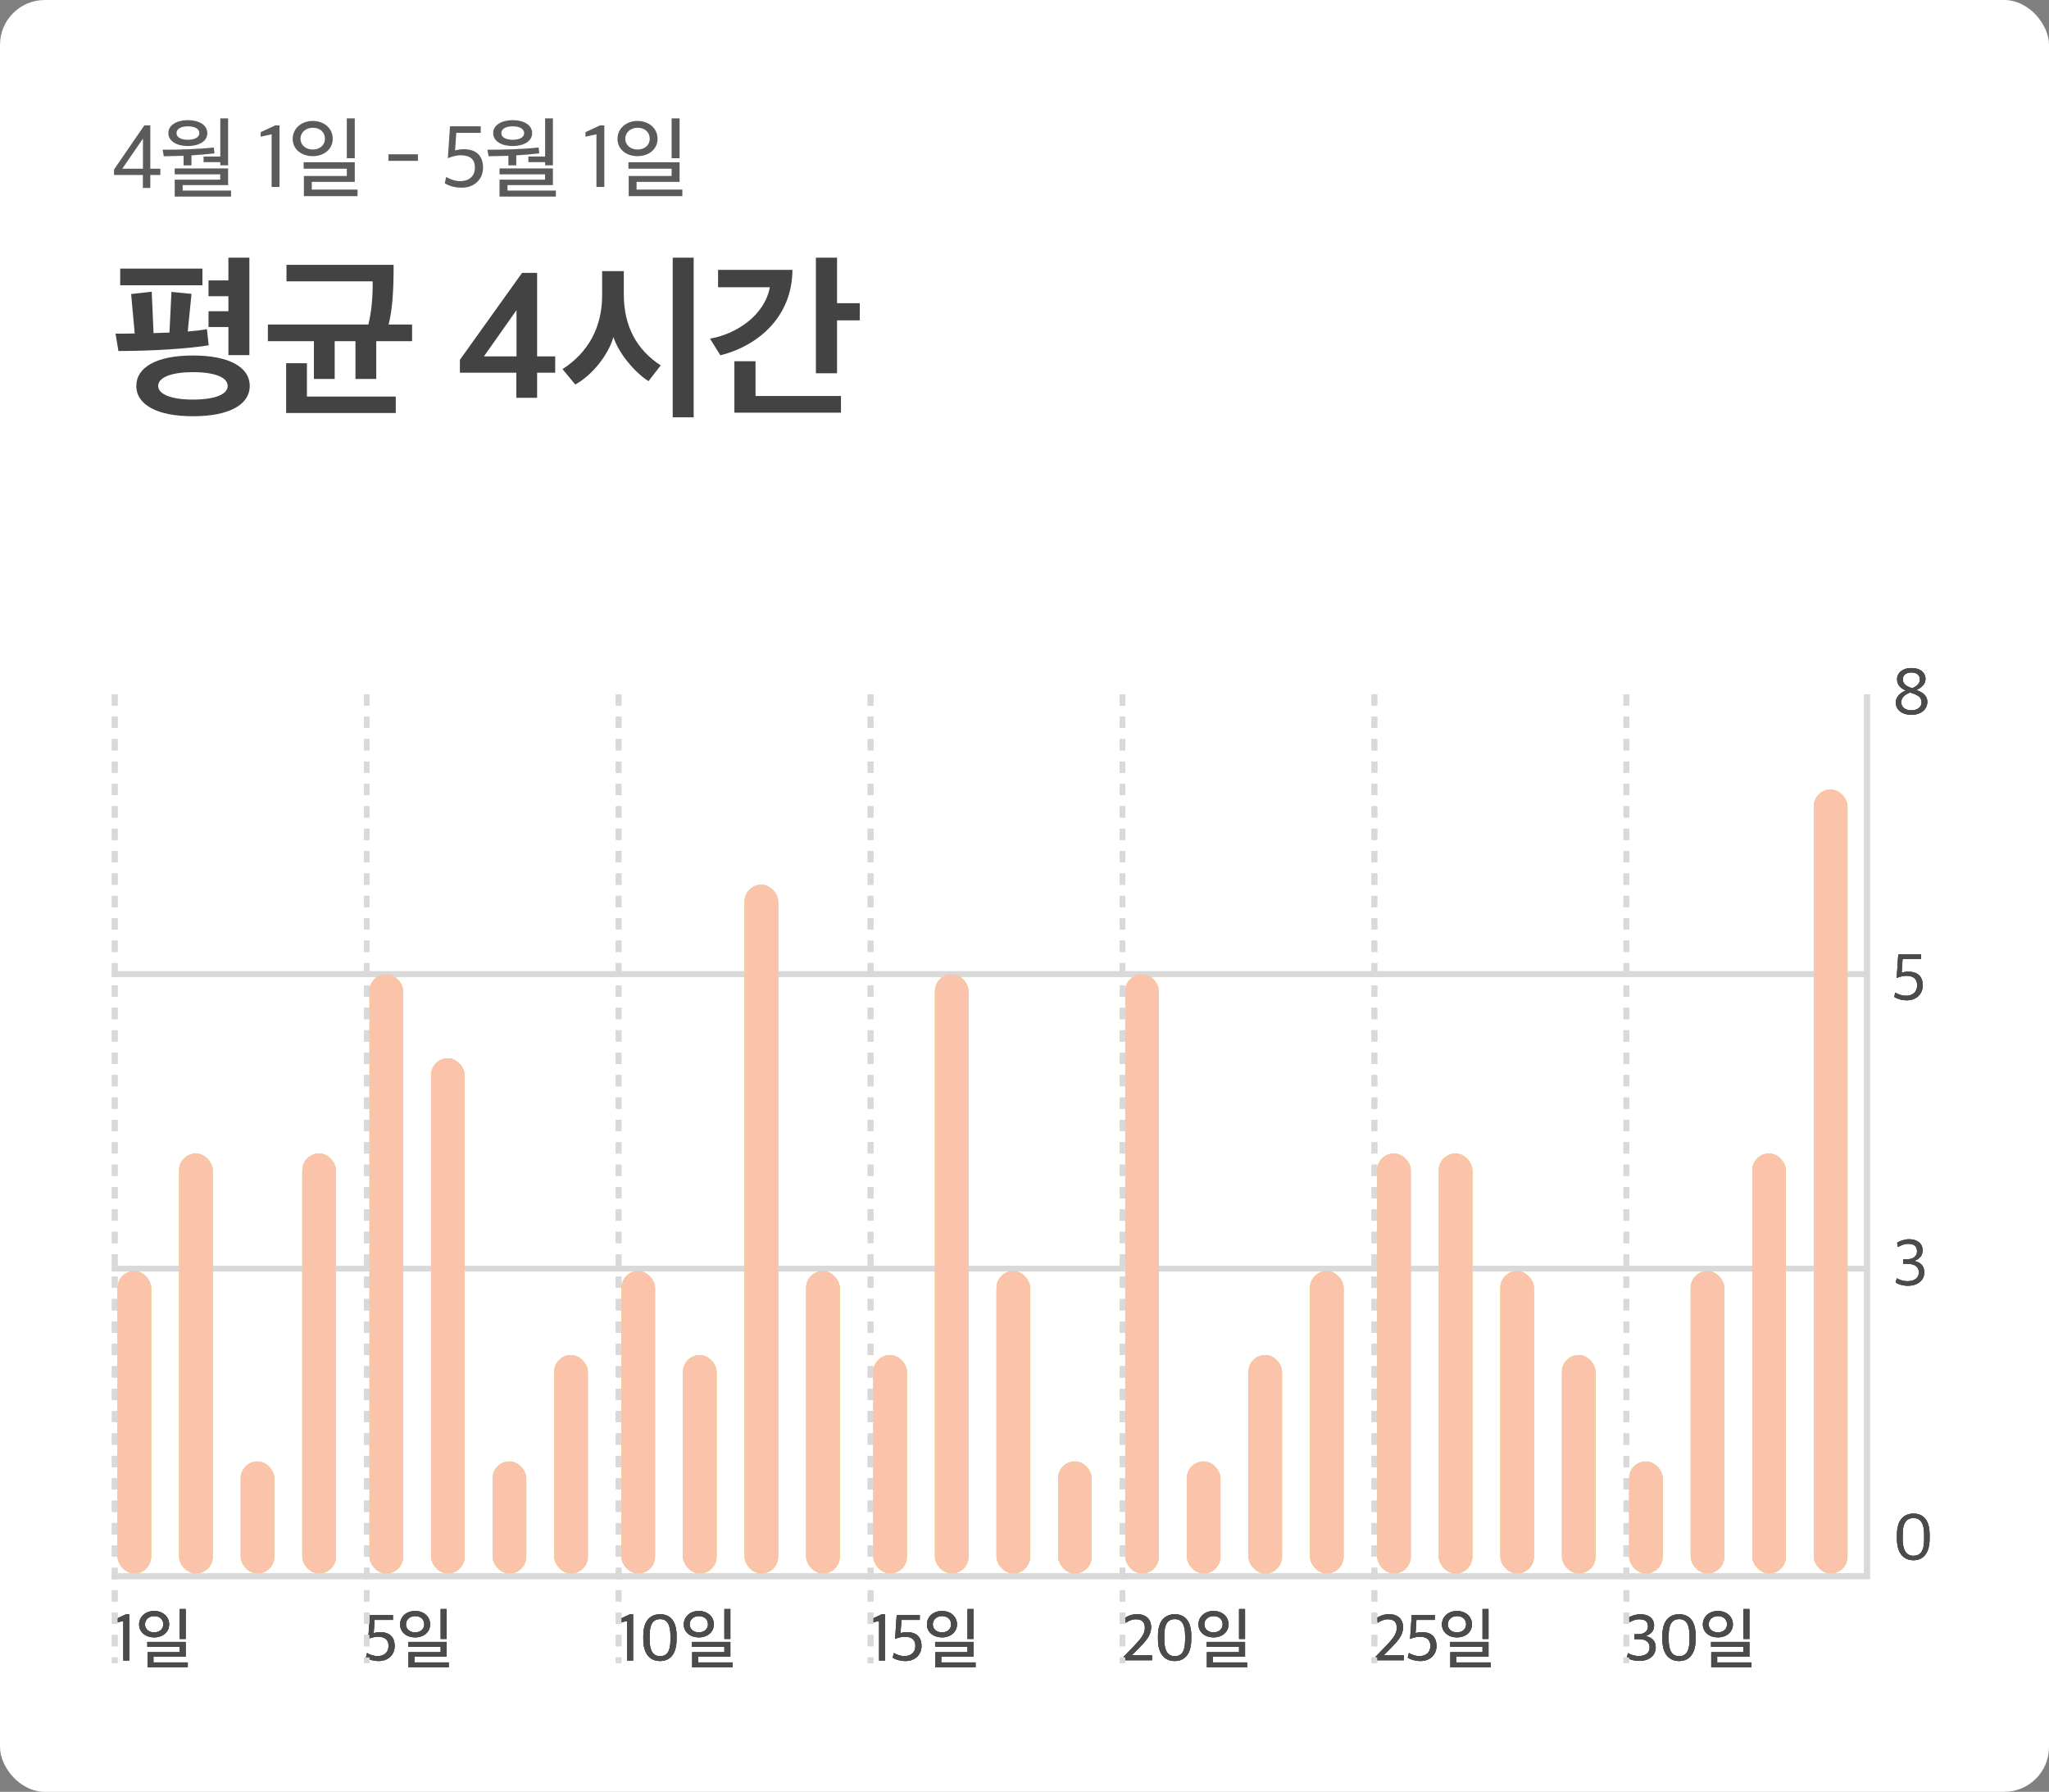 <svg width="366" height="320" viewBox="0 0 366 320" fill="none" xmlns="http://www.w3.org/2000/svg">
<rect x="0" y="0" width="366" height="320" fill="#808080" stroke="none"/>
<rect width="366" height="320" rx="8" fill="white"/>
<path d="M25.52 33.568V31.248H20.368V30.272L25.776 22.4H26.848V30.128H28.64V31.248H26.848V33.568H25.52ZM21.84 30.128H25.536V24.752L21.84 30.128ZM41.273 35.104H31.209V32.08H39.337V31.136H31.209V30.08H40.745V33.056H32.633V34.032H41.273V35.104ZM37.033 23.776C37.033 25.232 35.529 26.08 33.561 26.08C31.593 26.08 30.073 25.232 30.073 23.76C30.073 22.336 31.593 21.456 33.561 21.456C35.529 21.456 37.033 22.304 37.033 23.776ZM40.745 29.52H39.353V28.96H36.361V27.952H39.353V21.136H40.745V29.52ZM34.201 29.536H32.793V27.824C31.529 27.856 30.409 27.888 29.257 27.904L29.049 26.736C30.665 26.736 32.153 26.72 33.689 26.656C35.481 26.576 36.857 26.496 38.185 26.336L38.313 27.392C37.337 27.52 35.705 27.648 34.201 27.744V29.536ZM35.609 23.776C35.609 22.992 34.777 22.56 33.561 22.56C32.377 22.56 31.529 22.992 31.529 23.776C31.529 24.56 32.393 24.96 33.561 24.96C34.729 24.96 35.609 24.56 35.609 23.776ZM48.52 33.392V23.984L46.568 24.416V23.6L49.16 22.4H49.928V33.392H48.52ZM63.371 28.256H61.947V21.136H63.371V28.256ZM63.867 35.024H54.283V31.424H61.947V30.128H54.235V28.976H63.371V32.48H55.691V33.856H63.867V35.024ZM55.867 21.6C57.867 21.6 59.435 22.896 59.435 24.784C59.435 26.656 57.867 27.888 55.867 27.888C53.899 27.888 52.283 26.704 52.283 24.8C52.283 22.928 53.851 21.6 55.867 21.6ZM55.867 22.816C54.651 22.816 53.675 23.632 53.675 24.784C53.675 25.92 54.619 26.704 55.867 26.704C57.179 26.704 58.043 25.872 58.043 24.784C58.043 23.632 57.195 22.816 55.867 22.816ZM69.385 28.72V27.552H74.65V28.72H69.385ZM82.476 33.52C81.228 33.52 80.092 33.168 79.436 32.72L79.708 31.6C80.3 31.984 81.308 32.352 82.172 32.352C83.836 32.352 84.828 31.424 84.828 29.936C84.828 28.352 83.868 27.728 82.236 27.728C81.5 27.728 80.492 28.032 79.996 28.256L80.38 22.56H85.868V23.728H81.5L81.292 26.864C81.708 26.752 82.332 26.64 82.796 26.64C84.956 26.64 86.284 27.696 86.284 29.968C86.284 31.904 84.844 33.52 82.476 33.52ZM99.291 35.104H89.228V32.08H97.356V31.136H89.228V30.08H98.763V33.056H90.651V34.032H99.291V35.104ZM95.052 23.776C95.052 25.232 93.547 26.08 91.579 26.08C89.612 26.08 88.091 25.232 88.091 23.76C88.091 22.336 89.612 21.456 91.579 21.456C93.547 21.456 95.052 22.304 95.052 23.776ZM98.763 29.52H97.371V28.96H94.379V27.952H97.371V21.136H98.763V29.52ZM92.219 29.536H90.811V27.824C89.547 27.856 88.427 27.888 87.275 27.904L87.067 26.736C88.683 26.736 90.171 26.72 91.707 26.656C93.499 26.576 94.876 26.496 96.204 26.336L96.332 27.392C95.356 27.52 93.724 27.648 92.219 27.744V29.536ZM93.627 23.776C93.627 22.992 92.796 22.56 91.579 22.56C90.395 22.56 89.547 22.992 89.547 23.776C89.547 24.56 90.412 24.96 91.579 24.96C92.748 24.96 93.627 24.56 93.627 23.776ZM106.538 33.392V23.984L104.586 24.416V23.6L107.178 22.4H107.946V33.392H106.538ZM121.389 28.256H119.965V21.136H121.389V28.256ZM121.885 35.024H112.301V31.424H119.965V30.128H112.253V28.976H121.389V32.48H113.709V33.856H121.885V35.024ZM113.885 21.6C115.885 21.6 117.453 22.896 117.453 24.784C117.453 26.656 115.885 27.888 113.885 27.888C111.917 27.888 110.301 26.704 110.301 24.8C110.301 22.928 111.869 21.6 113.885 21.6ZM113.885 22.816C112.669 22.816 111.693 23.632 111.693 24.784C111.693 25.92 112.637 26.704 113.885 26.704C115.197 26.704 116.061 25.872 116.061 24.784C116.061 23.632 115.213 22.816 113.885 22.816Z" fill="#5B5B5B"/>
<path d="M44.608 68.928C44.608 72.288 40.896 74.336 34.464 74.336C28.064 74.336 24.352 72.288 24.352 68.928C24.352 65.536 28.064 63.488 34.464 63.488C40.896 63.488 44.608 65.536 44.608 68.928ZM36.96 58.784L37.28 61.664C33.696 62.272 27.072 62.688 21.152 62.688L20.64 59.584C21.696 59.584 22.848 59.584 24.064 59.552L23.424 52.512L27.104 52.096L27.424 59.488L30.272 59.392L30.624 52.128L34.208 52.48L33.536 59.2C34.784 59.104 35.936 58.976 36.96 58.784ZM44.544 63.424H40.8V58.4H37.248V55.584H40.8V52.896H37.248V50.08H40.8V46.016H44.544V63.424ZM40.672 68.928C40.672 67.392 38.368 66.464 34.464 66.464C30.624 66.464 28.256 67.392 28.256 68.928C28.256 70.432 30.624 71.36 34.464 71.36C38.368 71.36 40.672 70.432 40.672 68.928ZM36.16 50.944H21.472V47.968H36.16V50.944ZM70.311 47.296C70.311 51.776 70.12 55.168 69.415 57.952H73.608V60.928H67.207V67.68H63.495V60.928H59.783V67.68H56.072V60.928H47.847V57.952H65.799C66.344 55.776 66.6 53.152 66.567 50.24H51.175V47.296H70.311ZM70.695 73.76H51.111V64.864H54.824V70.816H70.695V73.76ZM92.229 71.04V66.56H82.149V64.256L93.253 48.736H95.941V63.648H99.173V66.56H95.941V71.04H92.229ZM86.437 63.648H92.261V55.392L86.437 63.648ZM123.907 74.528H120.163V46.016H123.907V74.528ZM118.019 65.248L115.843 68.064C113.507 66.624 110.531 63.168 109.571 60.192C108.643 63.456 105.699 67.072 102.755 68.672L100.483 65.92C105.091 62.944 107.555 58.432 107.555 52.768V48.416H111.427V52.576C111.427 58.208 113.699 62.464 118.019 65.248ZM153.578 57.216H149.514V66.656H145.738V46.016H149.514V54.144H153.578V57.216ZM141.546 48.192C141.514 56.416 135.626 61.696 128.682 63.456L126.826 60.48C131.594 59.648 136.586 56.288 137.514 51.296H128.266V48.192H141.546ZM150.218 73.696H131.178V64.512H134.954V70.72H150.218V73.696Z" fill="#434343"/>
<path d="M22.028 296.544V289.488L20.564 289.812V289.2L22.508 288.3H23.084V296.544H22.028ZM33.166 292.692H32.098V287.352H33.166V292.692ZM33.538 297.768H26.35V295.068H32.098V294.096H26.314V293.232H33.166V295.86H27.406V296.892H33.538V297.768ZM27.538 287.7C29.038 287.7 30.214 288.672 30.214 290.088C30.214 291.492 29.038 292.416 27.538 292.416C26.062 292.416 24.85 291.528 24.85 290.1C24.85 288.696 26.026 287.7 27.538 287.7ZM27.538 288.612C26.626 288.612 25.894 289.224 25.894 290.088C25.894 290.94 26.602 291.528 27.538 291.528C28.522 291.528 29.17 290.904 29.17 290.088C29.17 289.224 28.534 288.612 27.538 288.612Z" fill="#4B4B4B"/>
<path d="M112.028 296.544V289.488L110.564 289.812V289.2L112.508 288.3H113.084V296.544H112.028ZM117.91 296.64C116.218 296.64 114.91 295.512 114.91 292.764V292.128C114.91 289.272 116.314 288.288 117.922 288.288C119.518 288.288 120.85 289.272 120.85 292.08V292.776C120.85 295.536 119.554 296.64 117.91 296.64ZM117.91 295.776C119.11 295.776 119.758 294.96 119.758 292.908V292.08C119.758 290.064 119.122 289.152 117.922 289.152C116.698 289.152 116.038 290.016 116.038 291.996V292.848C116.038 294.828 116.674 295.776 117.91 295.776ZM130.46 292.692H129.392V287.352H130.46V292.692ZM130.832 297.768H123.644V295.068H129.392V294.096H123.608V293.232H130.46V295.86H124.7V296.892H130.832V297.768ZM124.832 287.7C126.332 287.7 127.508 288.672 127.508 290.088C127.508 291.492 126.332 292.416 124.832 292.416C123.356 292.416 122.144 291.528 122.144 290.1C122.144 288.696 123.32 287.7 124.832 287.7ZM124.832 288.612C123.92 288.612 123.188 289.224 123.188 290.088C123.188 290.94 123.896 291.528 124.832 291.528C125.816 291.528 126.464 290.904 126.464 290.088C126.464 289.224 125.828 288.612 124.832 288.612Z" fill="#4B4B4B"/>
<path d="M157.028 296.544V289.488L155.564 289.812V289.2L157.508 288.3H158.084V296.544H157.028ZM161.746 296.64C160.81 296.64 159.958 296.376 159.466 296.04L159.67 295.2C160.114 295.488 160.87 295.764 161.518 295.764C162.766 295.764 163.51 295.068 163.51 293.952C163.51 292.764 162.79 292.296 161.566 292.296C161.014 292.296 160.258 292.524 159.886 292.692L160.174 288.42H164.29V289.296H161.014L160.858 291.648C161.17 291.564 161.638 291.48 161.986 291.48C163.606 291.48 164.602 292.272 164.602 293.976C164.602 295.428 163.522 296.64 161.746 296.64ZM173.89 292.692H172.822V287.352H173.89V292.692ZM174.262 297.768H167.074V295.068H172.822V294.096H167.038V293.232H173.89V295.86H168.13V296.892H174.262V297.768ZM168.262 287.7C169.762 287.7 170.938 288.672 170.938 290.088C170.938 291.492 169.762 292.416 168.262 292.416C166.786 292.416 165.574 291.528 165.574 290.1C165.574 288.696 166.75 287.7 168.262 287.7ZM168.262 288.612C167.35 288.612 166.618 289.224 166.618 290.088C166.618 290.94 167.326 291.528 168.262 291.528C169.246 291.528 169.894 290.904 169.894 290.088C169.894 289.224 169.258 288.612 168.262 288.612Z" fill="#4B4B4B"/>
<path d="M67.64 296.64C66.704 296.64 65.852 296.376 65.36 296.04L65.564 295.2C66.008 295.488 66.764 295.764 67.412 295.764C68.66 295.764 69.404 295.068 69.404 293.952C69.404 292.764 68.684 292.296 67.46 292.296C66.908 292.296 66.152 292.524 65.78 292.692L66.068 288.42H70.184V289.296H66.908L66.752 291.648C67.064 291.564 67.532 291.48 67.88 291.48C69.5 291.48 70.496 292.272 70.496 293.976C70.496 295.428 69.416 296.64 67.64 296.64ZM79.783 292.692H78.715V287.352H79.783V292.692ZM80.155 297.768H72.967V295.068H78.715V294.096H72.931V293.232H79.783V295.86H74.023V296.892H80.155V297.768ZM74.155 287.7C75.655 287.7 76.831 288.672 76.831 290.088C76.831 291.492 75.655 292.416 74.155 292.416C72.679 292.416 71.467 291.528 71.467 290.1C71.467 288.696 72.643 287.7 74.155 287.7ZM74.155 288.612C73.243 288.612 72.511 289.224 72.511 290.088C72.511 290.94 73.219 291.528 74.155 291.528C75.139 291.528 75.787 290.904 75.787 290.088C75.787 289.224 75.151 288.612 74.155 288.612Z" fill="#4B4B4B"/>
<path d="M200.72 296.496V295.872L202.568 293.952C203.708 292.764 204.5 291.852 204.5 290.724C204.5 289.68 203.996 289.176 202.868 289.176C202.196 289.176 201.548 289.5 201.08 289.812L200.828 288.996C201.332 288.66 202.16 288.276 203.072 288.276C204.728 288.276 205.616 289.176 205.616 290.616C205.616 292.032 204.692 293.064 203.372 294.396L202.172 295.608H205.772V296.496H200.72ZM209.844 296.64C208.152 296.64 206.844 295.512 206.844 292.764V292.128C206.844 289.272 208.248 288.288 209.856 288.288C211.452 288.288 212.784 289.272 212.784 292.08V292.776C212.784 295.536 211.488 296.64 209.844 296.64ZM209.844 295.776C211.044 295.776 211.692 294.96 211.692 292.908V292.08C211.692 290.064 211.056 289.152 209.856 289.152C208.632 289.152 207.972 290.016 207.972 291.996V292.848C207.972 294.828 208.608 295.776 209.844 295.776ZM222.394 292.692H221.326V287.352H222.394V292.692ZM222.766 297.768H215.578V295.068H221.326V294.096H215.542V293.232H222.394V295.86H216.634V296.892H222.766V297.768ZM216.766 287.7C218.266 287.7 219.442 288.672 219.442 290.088C219.442 291.492 218.266 292.416 216.766 292.416C215.29 292.416 214.078 291.528 214.078 290.1C214.078 288.696 215.254 287.7 216.766 287.7ZM216.766 288.612C215.854 288.612 215.122 289.224 215.122 290.088C215.122 290.94 215.83 291.528 216.766 291.528C217.75 291.528 218.398 290.904 218.398 290.088C218.398 289.224 217.762 288.612 216.766 288.612Z" fill="#4B4B4B"/>
<path d="M245.72 296.496V295.872L247.568 293.952C248.708 292.764 249.5 291.852 249.5 290.724C249.5 289.68 248.996 289.176 247.868 289.176C247.196 289.176 246.548 289.5 246.08 289.812L245.828 288.996C246.332 288.66 247.16 288.276 248.072 288.276C249.728 288.276 250.616 289.176 250.616 290.616C250.616 292.032 249.692 293.064 248.372 294.396L247.172 295.608H250.772V296.496H245.72ZM253.738 296.64C252.802 296.64 251.95 296.376 251.458 296.04L251.662 295.2C252.106 295.488 252.862 295.764 253.51 295.764C254.758 295.764 255.502 295.068 255.502 293.952C255.502 292.764 254.782 292.296 253.558 292.296C253.006 292.296 252.25 292.524 251.878 292.692L252.166 288.42H256.282V289.296H253.006L252.85 291.648C253.162 291.564 253.63 291.48 253.978 291.48C255.598 291.48 256.594 292.272 256.594 293.976C256.594 295.428 255.514 296.64 253.738 296.64ZM265.882 292.692H264.814V287.352H265.882V292.692ZM266.254 297.768H259.066V295.068H264.814V294.096H259.03V293.232H265.882V295.86H260.122V296.892H266.254V297.768ZM260.254 287.7C261.754 287.7 262.93 288.672 262.93 290.088C262.93 291.492 261.754 292.416 260.254 292.416C258.778 292.416 257.566 291.528 257.566 290.1C257.566 288.696 258.742 287.7 260.254 287.7ZM260.254 288.612C259.342 288.612 258.61 289.224 258.61 290.088C258.61 290.94 259.318 291.528 260.254 291.528C261.238 291.528 261.886 290.904 261.886 290.088C261.886 289.224 261.25 288.612 260.254 288.612Z" fill="#4B4B4B"/>
<path d="M292.808 296.616C291.86 296.616 291.044 296.352 290.588 296.04L290.804 295.224C291.248 295.524 292.064 295.752 292.664 295.752C293.948 295.752 294.668 295.188 294.668 294.192C294.668 293.196 293.912 292.728 292.724 292.728H291.944V291.852H292.652C293.672 291.84 294.368 291.336 294.368 290.472C294.368 289.512 293.744 289.176 292.784 289.176C292.136 289.176 291.512 289.452 291.02 289.728L290.864 288.888C291.356 288.576 292.292 288.288 293.012 288.288C294.476 288.288 295.46 289.02 295.46 290.304C295.46 291.276 294.848 291.876 293.936 292.188C294.98 292.38 295.748 292.968 295.748 294.216C295.748 295.644 294.608 296.616 292.808 296.616ZM299.938 296.64C298.246 296.64 296.938 295.512 296.938 292.764V292.128C296.938 289.272 298.342 288.288 299.95 288.288C301.546 288.288 302.878 289.272 302.878 292.08V292.776C302.878 295.536 301.582 296.64 299.938 296.64ZM299.938 295.776C301.138 295.776 301.786 294.96 301.786 292.908V292.08C301.786 290.064 301.15 289.152 299.95 289.152C298.726 289.152 298.066 290.016 298.066 291.996V292.848C298.066 294.828 298.702 295.776 299.938 295.776ZM312.487 292.692H311.419V287.352H312.487V292.692ZM312.859 297.768H305.671V295.068H311.419V294.096H305.635V293.232H312.487V295.86H306.727V296.892H312.859V297.768ZM306.859 287.7C308.359 287.7 309.535 288.672 309.535 290.088C309.535 291.492 308.359 292.416 306.859 292.416C305.383 292.416 304.171 291.528 304.171 290.1C304.171 288.696 305.347 287.7 306.859 287.7ZM306.859 288.612C305.947 288.612 305.215 289.224 305.215 290.088C305.215 290.94 305.923 291.528 306.859 291.528C307.843 291.528 308.491 290.904 308.491 290.088C308.491 289.224 307.855 288.612 306.859 288.612Z" fill="#4B4B4B"/>
<path d="M341.792 278.64C340.136 278.64 338.84 277.512 338.84 274.788V274.116C338.84 271.272 340.22 270.312 341.804 270.312C343.376 270.312 344.672 271.272 344.672 274.068V274.8C344.672 277.524 343.424 278.64 341.792 278.64ZM341.792 277.848C343.028 277.848 343.7 277.008 343.7 274.944V274.056C343.7 272.028 343.04 271.104 341.804 271.104C340.544 271.104 339.86 271.98 339.86 273.996V274.884C339.86 276.888 340.532 277.848 341.792 277.848Z" fill="#4B4B4B"/>
<path d="M341.444 127.652C339.728 127.652 338.636 126.764 338.636 125.444C338.636 124.388 339.548 123.656 340.436 123.308C339.572 122.972 338.864 122.36 338.864 121.328C338.864 120.164 339.86 119.3 341.408 119.3C342.92 119.3 343.94 120.032 343.94 121.28C343.94 122.252 343.136 122.816 342.308 123.248C343.304 123.572 344.264 124.148 344.264 125.36C344.264 126.644 343.184 127.652 341.444 127.652ZM341.432 126.86C342.464 126.86 343.244 126.284 343.244 125.456C343.244 124.472 342.584 124.112 341.192 123.668C340.4 123.944 339.596 124.52 339.596 125.408C339.596 126.296 340.364 126.86 341.432 126.86ZM341.6 122.9C342.356 122.564 342.944 122.084 342.944 121.316C342.944 120.608 342.416 120.092 341.42 120.092C340.496 120.092 339.884 120.536 339.884 121.304C339.884 122.132 340.532 122.624 341.6 122.9Z" fill="#4B4B4B"/>
<path d="M340.616 178.64C339.68 178.64 338.84 178.376 338.36 178.028L338.54 177.26C338.984 177.56 339.776 177.836 340.436 177.836C341.708 177.836 342.452 177.116 342.452 175.976C342.452 174.752 341.732 174.26 340.472 174.26C339.92 174.26 339.164 174.488 338.792 174.656L339.08 170.432H343.16V171.248H339.848L339.68 173.696C340.004 173.612 340.496 173.528 340.832 173.528C342.452 173.528 343.448 174.296 343.448 175.988C343.448 177.428 342.392 178.64 340.616 178.64Z" fill="#4B4B4B"/>
<path d="M340.796 229.616C339.86 229.616 339.056 229.352 338.612 229.04L338.816 228.284C339.272 228.584 340.076 228.812 340.676 228.812C342.008 228.812 342.752 228.224 342.752 227.228C342.752 226.196 341.96 225.704 340.736 225.704H339.956V224.888H340.676C341.72 224.888 342.428 224.36 342.428 223.46C342.428 222.476 341.792 222.128 340.808 222.128C340.148 222.128 339.524 222.416 339.02 222.704L338.876 221.936C339.356 221.612 340.304 221.312 341 221.312C342.44 221.312 343.424 222.044 343.424 223.304C343.424 224.3 342.8 224.888 341.888 225.188C342.932 225.392 343.724 225.98 343.724 227.228C343.724 228.632 342.584 229.616 340.796 229.616Z" fill="#4B4B4B"/>
<line x1="20.5" y1="124" x2="20.5" y2="297" stroke="#D9D9D9" stroke-dasharray="2 2"/>
<line x1="65.5" y1="124" x2="65.5" y2="297" stroke="#D9D9D9" stroke-dasharray="2 2"/>
<line x1="110.5" y1="124" x2="110.5" y2="297" stroke="#D9D9D9" stroke-dasharray="2 2"/>
<line x1="155.5" y1="124" x2="155.5" y2="297" stroke="#D9D9D9" stroke-dasharray="2 2"/>
<line x1="200.5" y1="124" x2="200.5" y2="297" stroke="#D9D9D9" stroke-dasharray="2 2"/>
<line x1="245.5" y1="124" x2="245.5" y2="297" stroke="#D9D9D9" stroke-dasharray="2 2"/>
<line x1="290.5" y1="124" x2="290.5" y2="297" stroke="#D9D9D9" stroke-dasharray="2 2"/>
<line x1="333.5" y1="124" x2="333.5" y2="282" stroke="#D9D9D9"/>
<line x1="20" y1="226.576" x2="333" y2="226.576" stroke="#D9D9D9"/>
<line x1="20" y1="281.5" x2="333" y2="281.5" stroke="#D9D9D9"/>
<line x1="20" y1="173.962" x2="333" y2="173.962" stroke="#D9D9D9"/>
<rect x="21" y="227" width="6" height="54" rx="3" fill="#FFD643"/>
<rect x="66" y="174" width="6" height="107" rx="3" fill="#FFD643"/>
<rect x="111" y="227" width="6" height="54" rx="3" fill="#FFD643"/>
<rect x="156" y="242" width="6" height="39" rx="3" fill="#FFD643"/>
<rect x="201" y="174" width="6" height="107" rx="3" fill="#FFD643"/>
<rect x="246" y="206" width="6" height="75" rx="3" fill="#FFD643"/>
<rect x="291" y="261" width="6" height="20" rx="3" fill="#FFD643"/>
<rect x="32" y="206" width="6" height="75" rx="3" fill="#FFD643"/>
<rect x="77" y="189" width="6" height="92" rx="3" fill="#FFD643"/>
<rect x="122" y="242" width="6" height="39" rx="3" fill="#FFD643"/>
<rect x="167" y="174" width="6" height="107" rx="3" fill="#FFD643"/>
<rect x="212" y="261" width="6" height="20" rx="3" fill="#FFD643"/>
<rect x="257" y="206" width="6" height="75" rx="3" fill="#FFD643"/>
<rect x="302" y="227" width="6" height="54" rx="3" fill="#FFD643"/>
<rect x="43" y="261" width="6" height="20" rx="3" fill="#FFD643"/>
<rect x="88" y="261" width="6" height="20" rx="3" fill="#FFD643"/>
<rect x="133" y="158" width="6" height="123" rx="3" fill="#FFD643"/>
<rect x="178" y="227" width="6" height="54" rx="3" fill="#FFD643"/>
<rect x="223" y="242" width="6" height="39" rx="3" fill="#FFD643"/>
<rect x="268" y="227" width="6" height="54" rx="3" fill="#FFD643"/>
<rect x="313" y="206" width="6" height="75" rx="3" fill="#FFD643"/>
<rect x="54" y="206" width="6" height="75" rx="3" fill="#FFD643"/>
<rect x="99" y="242" width="6" height="39" rx="3" fill="#FFD643"/>
<rect x="144" y="227" width="6" height="54" rx="3" fill="#FFD643"/>
<rect x="189" y="261" width="6" height="20" rx="3" fill="#FFD643"/>
<rect x="234" y="227" width="6" height="54" rx="3" fill="#FFD643"/>
<rect x="279" y="242" width="6" height="39" rx="3" fill="#FFD643"/>
<rect x="324" y="141" width="6" height="140" rx="3" fill="#FFD643"/>
<path d="M22.028 296.544V289.488L20.564 289.812V289.2L22.508 288.3H23.084V296.544H22.028ZM33.166 292.692H32.098V287.352H33.166V292.692ZM33.538 297.768H26.35V295.068H32.098V294.096H26.314V293.232H33.166V295.86H27.406V296.892H33.538V297.768ZM27.538 287.7C29.038 287.7 30.214 288.672 30.214 290.088C30.214 291.492 29.038 292.416 27.538 292.416C26.062 292.416 24.85 291.528 24.85 290.1C24.85 288.696 26.026 287.7 27.538 287.7ZM27.538 288.612C26.626 288.612 25.894 289.224 25.894 290.088C25.894 290.94 26.602 291.528 27.538 291.528C28.522 291.528 29.17 290.904 29.17 290.088C29.17 289.224 28.534 288.612 27.538 288.612Z" fill="#4B4B4B"/>
<path d="M112.028 296.544V289.488L110.564 289.812V289.2L112.508 288.3H113.084V296.544H112.028ZM117.91 296.64C116.218 296.64 114.91 295.512 114.91 292.764V292.128C114.91 289.272 116.314 288.288 117.922 288.288C119.518 288.288 120.85 289.272 120.85 292.08V292.776C120.85 295.536 119.554 296.64 117.91 296.64ZM117.91 295.776C119.11 295.776 119.758 294.96 119.758 292.908V292.08C119.758 290.064 119.122 289.152 117.922 289.152C116.698 289.152 116.038 290.016 116.038 291.996V292.848C116.038 294.828 116.674 295.776 117.91 295.776ZM130.46 292.692H129.392V287.352H130.46V292.692ZM130.832 297.768H123.644V295.068H129.392V294.096H123.608V293.232H130.46V295.86H124.7V296.892H130.832V297.768ZM124.832 287.7C126.332 287.7 127.508 288.672 127.508 290.088C127.508 291.492 126.332 292.416 124.832 292.416C123.356 292.416 122.144 291.528 122.144 290.1C122.144 288.696 123.32 287.7 124.832 287.7ZM124.832 288.612C123.92 288.612 123.188 289.224 123.188 290.088C123.188 290.94 123.896 291.528 124.832 291.528C125.816 291.528 126.464 290.904 126.464 290.088C126.464 289.224 125.828 288.612 124.832 288.612Z" fill="#4B4B4B"/>
<path d="M157.028 296.544V289.488L155.564 289.812V289.2L157.508 288.3H158.084V296.544H157.028ZM161.746 296.64C160.81 296.64 159.958 296.376 159.466 296.04L159.67 295.2C160.114 295.488 160.87 295.764 161.518 295.764C162.766 295.764 163.51 295.068 163.51 293.952C163.51 292.764 162.79 292.296 161.566 292.296C161.014 292.296 160.258 292.524 159.886 292.692L160.174 288.42H164.29V289.296H161.014L160.858 291.648C161.17 291.564 161.638 291.48 161.986 291.48C163.606 291.48 164.602 292.272 164.602 293.976C164.602 295.428 163.522 296.64 161.746 296.64ZM173.89 292.692H172.822V287.352H173.89V292.692ZM174.262 297.768H167.074V295.068H172.822V294.096H167.038V293.232H173.89V295.86H168.13V296.892H174.262V297.768ZM168.262 287.7C169.762 287.7 170.938 288.672 170.938 290.088C170.938 291.492 169.762 292.416 168.262 292.416C166.786 292.416 165.574 291.528 165.574 290.1C165.574 288.696 166.75 287.7 168.262 287.7ZM168.262 288.612C167.35 288.612 166.618 289.224 166.618 290.088C166.618 290.94 167.326 291.528 168.262 291.528C169.246 291.528 169.894 290.904 169.894 290.088C169.894 289.224 169.258 288.612 168.262 288.612Z" fill="#4B4B4B"/>
<path d="M67.64 296.64C66.704 296.64 65.852 296.376 65.36 296.04L65.564 295.2C66.008 295.488 66.764 295.764 67.412 295.764C68.66 295.764 69.404 295.068 69.404 293.952C69.404 292.764 68.684 292.296 67.46 292.296C66.908 292.296 66.152 292.524 65.78 292.692L66.068 288.42H70.184V289.296H66.908L66.752 291.648C67.064 291.564 67.532 291.48 67.88 291.48C69.5 291.48 70.496 292.272 70.496 293.976C70.496 295.428 69.416 296.64 67.64 296.64ZM79.783 292.692H78.715V287.352H79.783V292.692ZM80.155 297.768H72.967V295.068H78.715V294.096H72.931V293.232H79.783V295.86H74.023V296.892H80.155V297.768ZM74.155 287.7C75.655 287.7 76.831 288.672 76.831 290.088C76.831 291.492 75.655 292.416 74.155 292.416C72.679 292.416 71.467 291.528 71.467 290.1C71.467 288.696 72.643 287.7 74.155 287.7ZM74.155 288.612C73.243 288.612 72.511 289.224 72.511 290.088C72.511 290.94 73.219 291.528 74.155 291.528C75.139 291.528 75.787 290.904 75.787 290.088C75.787 289.224 75.151 288.612 74.155 288.612Z" fill="#4B4B4B"/>
<path d="M200.72 296.496V295.872L202.568 293.952C203.708 292.764 204.5 291.852 204.5 290.724C204.5 289.68 203.996 289.176 202.868 289.176C202.196 289.176 201.548 289.5 201.08 289.812L200.828 288.996C201.332 288.66 202.16 288.276 203.072 288.276C204.728 288.276 205.616 289.176 205.616 290.616C205.616 292.032 204.692 293.064 203.372 294.396L202.172 295.608H205.772V296.496H200.72ZM209.844 296.64C208.152 296.64 206.844 295.512 206.844 292.764V292.128C206.844 289.272 208.248 288.288 209.856 288.288C211.452 288.288 212.784 289.272 212.784 292.08V292.776C212.784 295.536 211.488 296.64 209.844 296.64ZM209.844 295.776C211.044 295.776 211.692 294.96 211.692 292.908V292.08C211.692 290.064 211.056 289.152 209.856 289.152C208.632 289.152 207.972 290.016 207.972 291.996V292.848C207.972 294.828 208.608 295.776 209.844 295.776ZM222.394 292.692H221.326V287.352H222.394V292.692ZM222.766 297.768H215.578V295.068H221.326V294.096H215.542V293.232H222.394V295.86H216.634V296.892H222.766V297.768ZM216.766 287.7C218.266 287.7 219.442 288.672 219.442 290.088C219.442 291.492 218.266 292.416 216.766 292.416C215.29 292.416 214.078 291.528 214.078 290.1C214.078 288.696 215.254 287.7 216.766 287.7ZM216.766 288.612C215.854 288.612 215.122 289.224 215.122 290.088C215.122 290.94 215.83 291.528 216.766 291.528C217.75 291.528 218.398 290.904 218.398 290.088C218.398 289.224 217.762 288.612 216.766 288.612Z" fill="#4B4B4B"/>
<path d="M245.72 296.496V295.872L247.568 293.952C248.708 292.764 249.5 291.852 249.5 290.724C249.5 289.68 248.996 289.176 247.868 289.176C247.196 289.176 246.548 289.5 246.08 289.812L245.828 288.996C246.332 288.66 247.16 288.276 248.072 288.276C249.728 288.276 250.616 289.176 250.616 290.616C250.616 292.032 249.692 293.064 248.372 294.396L247.172 295.608H250.772V296.496H245.72ZM253.738 296.64C252.802 296.64 251.95 296.376 251.458 296.04L251.662 295.2C252.106 295.488 252.862 295.764 253.51 295.764C254.758 295.764 255.502 295.068 255.502 293.952C255.502 292.764 254.782 292.296 253.558 292.296C253.006 292.296 252.25 292.524 251.878 292.692L252.166 288.42H256.282V289.296H253.006L252.85 291.648C253.162 291.564 253.63 291.48 253.978 291.48C255.598 291.48 256.594 292.272 256.594 293.976C256.594 295.428 255.514 296.64 253.738 296.64ZM265.882 292.692H264.814V287.352H265.882V292.692ZM266.254 297.768H259.066V295.068H264.814V294.096H259.03V293.232H265.882V295.86H260.122V296.892H266.254V297.768ZM260.254 287.7C261.754 287.7 262.93 288.672 262.93 290.088C262.93 291.492 261.754 292.416 260.254 292.416C258.778 292.416 257.566 291.528 257.566 290.1C257.566 288.696 258.742 287.7 260.254 287.7ZM260.254 288.612C259.342 288.612 258.61 289.224 258.61 290.088C258.61 290.94 259.318 291.528 260.254 291.528C261.238 291.528 261.886 290.904 261.886 290.088C261.886 289.224 261.25 288.612 260.254 288.612Z" fill="#4B4B4B"/>
<path d="M292.808 296.616C291.86 296.616 291.044 296.352 290.588 296.04L290.804 295.224C291.248 295.524 292.064 295.752 292.664 295.752C293.948 295.752 294.668 295.188 294.668 294.192C294.668 293.196 293.912 292.728 292.724 292.728H291.944V291.852H292.652C293.672 291.84 294.368 291.336 294.368 290.472C294.368 289.512 293.744 289.176 292.784 289.176C292.136 289.176 291.512 289.452 291.02 289.728L290.864 288.888C291.356 288.576 292.292 288.288 293.012 288.288C294.476 288.288 295.46 289.02 295.46 290.304C295.46 291.276 294.848 291.876 293.936 292.188C294.98 292.38 295.748 292.968 295.748 294.216C295.748 295.644 294.608 296.616 292.808 296.616ZM299.938 296.64C298.246 296.64 296.938 295.512 296.938 292.764V292.128C296.938 289.272 298.342 288.288 299.95 288.288C301.546 288.288 302.878 289.272 302.878 292.08V292.776C302.878 295.536 301.582 296.64 299.938 296.64ZM299.938 295.776C301.138 295.776 301.786 294.96 301.786 292.908V292.08C301.786 290.064 301.15 289.152 299.95 289.152C298.726 289.152 298.066 290.016 298.066 291.996V292.848C298.066 294.828 298.702 295.776 299.938 295.776ZM312.487 292.692H311.419V287.352H312.487V292.692ZM312.859 297.768H305.671V295.068H311.419V294.096H305.635V293.232H312.487V295.86H306.727V296.892H312.859V297.768ZM306.859 287.7C308.359 287.7 309.535 288.672 309.535 290.088C309.535 291.492 308.359 292.416 306.859 292.416C305.383 292.416 304.171 291.528 304.171 290.1C304.171 288.696 305.347 287.7 306.859 287.7ZM306.859 288.612C305.947 288.612 305.215 289.224 305.215 290.088C305.215 290.94 305.923 291.528 306.859 291.528C307.843 291.528 308.491 290.904 308.491 290.088C308.491 289.224 307.855 288.612 306.859 288.612Z" fill="#4B4B4B"/>
<path d="M341.792 278.64C340.136 278.64 338.84 277.512 338.84 274.788V274.116C338.84 271.272 340.22 270.312 341.804 270.312C343.376 270.312 344.672 271.272 344.672 274.068V274.8C344.672 277.524 343.424 278.64 341.792 278.64ZM341.792 277.848C343.028 277.848 343.7 277.008 343.7 274.944V274.056C343.7 272.028 343.04 271.104 341.804 271.104C340.544 271.104 339.86 271.98 339.86 273.996V274.884C339.86 276.888 340.532 277.848 341.792 277.848Z" fill="#4B4B4B"/>
<path d="M341.444 127.652C339.728 127.652 338.636 126.764 338.636 125.444C338.636 124.388 339.548 123.656 340.436 123.308C339.572 122.972 338.864 122.36 338.864 121.328C338.864 120.164 339.86 119.3 341.408 119.3C342.92 119.3 343.94 120.032 343.94 121.28C343.94 122.252 343.136 122.816 342.308 123.248C343.304 123.572 344.264 124.148 344.264 125.36C344.264 126.644 343.184 127.652 341.444 127.652ZM341.432 126.86C342.464 126.86 343.244 126.284 343.244 125.456C343.244 124.472 342.584 124.112 341.192 123.668C340.4 123.944 339.596 124.52 339.596 125.408C339.596 126.296 340.364 126.86 341.432 126.86ZM341.6 122.9C342.356 122.564 342.944 122.084 342.944 121.316C342.944 120.608 342.416 120.092 341.42 120.092C340.496 120.092 339.884 120.536 339.884 121.304C339.884 122.132 340.532 122.624 341.6 122.9Z" fill="#4B4B4B"/>
<path d="M340.616 178.64C339.68 178.64 338.84 178.376 338.36 178.028L338.54 177.26C338.984 177.56 339.776 177.836 340.436 177.836C341.708 177.836 342.452 177.116 342.452 175.976C342.452 174.752 341.732 174.26 340.472 174.26C339.92 174.26 339.164 174.488 338.792 174.656L339.08 170.432H343.16V171.248H339.848L339.68 173.696C340.004 173.612 340.496 173.528 340.832 173.528C342.452 173.528 343.448 174.296 343.448 175.988C343.448 177.428 342.392 178.64 340.616 178.64Z" fill="#4B4B4B"/>
<path d="M340.796 229.616C339.86 229.616 339.056 229.352 338.612 229.04L338.816 228.284C339.272 228.584 340.076 228.812 340.676 228.812C342.008 228.812 342.752 228.224 342.752 227.228C342.752 226.196 341.96 225.704 340.736 225.704H339.956V224.888H340.676C341.72 224.888 342.428 224.36 342.428 223.46C342.428 222.476 341.792 222.128 340.808 222.128C340.148 222.128 339.524 222.416 339.02 222.704L338.876 221.936C339.356 221.612 340.304 221.312 341 221.312C342.44 221.312 343.424 222.044 343.424 223.304C343.424 224.3 342.8 224.888 341.888 225.188C342.932 225.392 343.724 225.98 343.724 227.228C343.724 228.632 342.584 229.616 340.796 229.616Z" fill="#4B4B4B"/>
<line x1="20.5" y1="124" x2="20.5" y2="297" stroke="#D9D9D9" stroke-dasharray="2 2"/>
<line x1="65.5" y1="124" x2="65.5" y2="297" stroke="#D9D9D9" stroke-dasharray="2 2"/>
<line x1="110.5" y1="124" x2="110.5" y2="297" stroke="#D9D9D9" stroke-dasharray="2 2"/>
<line x1="155.5" y1="124" x2="155.5" y2="297" stroke="#D9D9D9" stroke-dasharray="2 2"/>
<line x1="200.5" y1="124" x2="200.5" y2="297" stroke="#D9D9D9" stroke-dasharray="2 2"/>
<line x1="245.5" y1="124" x2="245.5" y2="297" stroke="#D9D9D9" stroke-dasharray="2 2"/>
<line x1="290.5" y1="124" x2="290.5" y2="297" stroke="#D9D9D9" stroke-dasharray="2 2"/>
<line x1="333.5" y1="124" x2="333.5" y2="282" stroke="#D9D9D9"/>
<line x1="20" y1="226.576" x2="333" y2="226.576" stroke="#D9D9D9"/>
<line x1="20" y1="281.5" x2="333" y2="281.5" stroke="#D9D9D9"/>
<line x1="20" y1="173.962" x2="333" y2="173.962" stroke="#D9D9D9"/>
<rect x="21" y="227" width="6" height="54" rx="3" fill="#C5D9A0"/>
<rect x="66" y="174" width="6" height="107" rx="3" fill="#C5D9A0"/>
<rect x="111" y="227" width="6" height="54" rx="3" fill="#C5D9A0"/>
<rect x="156" y="242" width="6" height="39" rx="3" fill="#C5D9A0"/>
<rect x="201" y="174" width="6" height="107" rx="3" fill="#C5D9A0"/>
<rect x="246" y="206" width="6" height="75" rx="3" fill="#C5D9A0"/>
<rect x="291" y="261" width="6" height="20" rx="3" fill="#C5D9A0"/>
<rect x="32" y="206" width="6" height="75" rx="3" fill="#C5D9A0"/>
<rect x="77" y="189" width="6" height="92" rx="3" fill="#C5D9A0"/>
<rect x="122" y="242" width="6" height="39" rx="3" fill="#C5D9A0"/>
<rect x="167" y="174" width="6" height="107" rx="3" fill="#C5D9A0"/>
<rect x="212" y="261" width="6" height="20" rx="3" fill="#C5D9A0"/>
<rect x="257" y="206" width="6" height="75" rx="3" fill="#C5D9A0"/>
<rect x="302" y="227" width="6" height="54" rx="3" fill="#C5D9A0"/>
<rect x="43" y="261" width="6" height="20" rx="3" fill="#C5D9A0"/>
<rect x="88" y="261" width="6" height="20" rx="3" fill="#C5D9A0"/>
<rect x="133" y="158" width="6" height="123" rx="3" fill="#C5D9A0"/>
<rect x="178" y="227" width="6" height="54" rx="3" fill="#C5D9A0"/>
<rect x="223" y="242" width="6" height="39" rx="3" fill="#C5D9A0"/>
<rect x="268" y="227" width="6" height="54" rx="3" fill="#C5D9A0"/>
<rect x="313" y="206" width="6" height="75" rx="3" fill="#C5D9A0"/>
<rect x="54" y="206" width="6" height="75" rx="3" fill="#C5D9A0"/>
<rect x="99" y="242" width="6" height="39" rx="3" fill="#C5D9A0"/>
<rect x="144" y="227" width="6" height="54" rx="3" fill="#C5D9A0"/>
<rect x="189" y="261" width="6" height="20" rx="3" fill="#C5D9A0"/>
<rect x="234" y="227" width="6" height="54" rx="3" fill="#C5D9A0"/>
<rect x="279" y="242" width="6" height="39" rx="3" fill="#C5D9A0"/>
<rect x="324" y="141" width="6" height="140" rx="3" fill="#C5D9A0"/>
<path d="M22.028 296.544V289.488L20.564 289.812V289.2L22.508 288.3H23.084V296.544H22.028ZM33.166 292.692H32.098V287.352H33.166V292.692ZM33.538 297.768H26.35V295.068H32.098V294.096H26.314V293.232H33.166V295.86H27.406V296.892H33.538V297.768ZM27.538 287.7C29.038 287.7 30.214 288.672 30.214 290.088C30.214 291.492 29.038 292.416 27.538 292.416C26.062 292.416 24.85 291.528 24.85 290.1C24.85 288.696 26.026 287.7 27.538 287.7ZM27.538 288.612C26.626 288.612 25.894 289.224 25.894 290.088C25.894 290.94 26.602 291.528 27.538 291.528C28.522 291.528 29.17 290.904 29.17 290.088C29.17 289.224 28.534 288.612 27.538 288.612Z" fill="#4B4B4B"/>
<path d="M112.028 296.544V289.488L110.564 289.812V289.2L112.508 288.3H113.084V296.544H112.028ZM117.91 296.64C116.218 296.64 114.91 295.512 114.91 292.764V292.128C114.91 289.272 116.314 288.288 117.922 288.288C119.518 288.288 120.85 289.272 120.85 292.08V292.776C120.85 295.536 119.554 296.64 117.91 296.64ZM117.91 295.776C119.11 295.776 119.758 294.96 119.758 292.908V292.08C119.758 290.064 119.122 289.152 117.922 289.152C116.698 289.152 116.038 290.016 116.038 291.996V292.848C116.038 294.828 116.674 295.776 117.91 295.776ZM130.46 292.692H129.392V287.352H130.46V292.692ZM130.832 297.768H123.644V295.068H129.392V294.096H123.608V293.232H130.46V295.86H124.7V296.892H130.832V297.768ZM124.832 287.7C126.332 287.7 127.508 288.672 127.508 290.088C127.508 291.492 126.332 292.416 124.832 292.416C123.356 292.416 122.144 291.528 122.144 290.1C122.144 288.696 123.32 287.7 124.832 287.7ZM124.832 288.612C123.92 288.612 123.188 289.224 123.188 290.088C123.188 290.94 123.896 291.528 124.832 291.528C125.816 291.528 126.464 290.904 126.464 290.088C126.464 289.224 125.828 288.612 124.832 288.612Z" fill="#4B4B4B"/>
<path d="M157.028 296.544V289.488L155.564 289.812V289.2L157.508 288.3H158.084V296.544H157.028ZM161.746 296.64C160.81 296.64 159.958 296.376 159.466 296.04L159.67 295.2C160.114 295.488 160.87 295.764 161.518 295.764C162.766 295.764 163.51 295.068 163.51 293.952C163.51 292.764 162.79 292.296 161.566 292.296C161.014 292.296 160.258 292.524 159.886 292.692L160.174 288.42H164.29V289.296H161.014L160.858 291.648C161.17 291.564 161.638 291.48 161.986 291.48C163.606 291.48 164.602 292.272 164.602 293.976C164.602 295.428 163.522 296.64 161.746 296.64ZM173.89 292.692H172.822V287.352H173.89V292.692ZM174.262 297.768H167.074V295.068H172.822V294.096H167.038V293.232H173.89V295.86H168.13V296.892H174.262V297.768ZM168.262 287.7C169.762 287.7 170.938 288.672 170.938 290.088C170.938 291.492 169.762 292.416 168.262 292.416C166.786 292.416 165.574 291.528 165.574 290.1C165.574 288.696 166.75 287.7 168.262 287.7ZM168.262 288.612C167.35 288.612 166.618 289.224 166.618 290.088C166.618 290.94 167.326 291.528 168.262 291.528C169.246 291.528 169.894 290.904 169.894 290.088C169.894 289.224 169.258 288.612 168.262 288.612Z" fill="#4B4B4B"/>
<path d="M67.64 296.64C66.704 296.64 65.852 296.376 65.36 296.04L65.564 295.2C66.008 295.488 66.764 295.764 67.412 295.764C68.66 295.764 69.404 295.068 69.404 293.952C69.404 292.764 68.684 292.296 67.46 292.296C66.908 292.296 66.152 292.524 65.78 292.692L66.068 288.42H70.184V289.296H66.908L66.752 291.648C67.064 291.564 67.532 291.48 67.88 291.48C69.5 291.48 70.496 292.272 70.496 293.976C70.496 295.428 69.416 296.64 67.64 296.64ZM79.783 292.692H78.715V287.352H79.783V292.692ZM80.155 297.768H72.967V295.068H78.715V294.096H72.931V293.232H79.783V295.86H74.023V296.892H80.155V297.768ZM74.155 287.7C75.655 287.7 76.831 288.672 76.831 290.088C76.831 291.492 75.655 292.416 74.155 292.416C72.679 292.416 71.467 291.528 71.467 290.1C71.467 288.696 72.643 287.7 74.155 287.7ZM74.155 288.612C73.243 288.612 72.511 289.224 72.511 290.088C72.511 290.94 73.219 291.528 74.155 291.528C75.139 291.528 75.787 290.904 75.787 290.088C75.787 289.224 75.151 288.612 74.155 288.612Z" fill="#4B4B4B"/>
<path d="M200.72 296.496V295.872L202.568 293.952C203.708 292.764 204.5 291.852 204.5 290.724C204.5 289.68 203.996 289.176 202.868 289.176C202.196 289.176 201.548 289.5 201.08 289.812L200.828 288.996C201.332 288.66 202.16 288.276 203.072 288.276C204.728 288.276 205.616 289.176 205.616 290.616C205.616 292.032 204.692 293.064 203.372 294.396L202.172 295.608H205.772V296.496H200.72ZM209.844 296.64C208.152 296.64 206.844 295.512 206.844 292.764V292.128C206.844 289.272 208.248 288.288 209.856 288.288C211.452 288.288 212.784 289.272 212.784 292.08V292.776C212.784 295.536 211.488 296.64 209.844 296.64ZM209.844 295.776C211.044 295.776 211.692 294.96 211.692 292.908V292.08C211.692 290.064 211.056 289.152 209.856 289.152C208.632 289.152 207.972 290.016 207.972 291.996V292.848C207.972 294.828 208.608 295.776 209.844 295.776ZM222.394 292.692H221.326V287.352H222.394V292.692ZM222.766 297.768H215.578V295.068H221.326V294.096H215.542V293.232H222.394V295.86H216.634V296.892H222.766V297.768ZM216.766 287.7C218.266 287.7 219.442 288.672 219.442 290.088C219.442 291.492 218.266 292.416 216.766 292.416C215.29 292.416 214.078 291.528 214.078 290.1C214.078 288.696 215.254 287.7 216.766 287.7ZM216.766 288.612C215.854 288.612 215.122 289.224 215.122 290.088C215.122 290.94 215.83 291.528 216.766 291.528C217.75 291.528 218.398 290.904 218.398 290.088C218.398 289.224 217.762 288.612 216.766 288.612Z" fill="#4B4B4B"/>
<path d="M245.72 296.496V295.872L247.568 293.952C248.708 292.764 249.5 291.852 249.5 290.724C249.5 289.68 248.996 289.176 247.868 289.176C247.196 289.176 246.548 289.5 246.08 289.812L245.828 288.996C246.332 288.66 247.16 288.276 248.072 288.276C249.728 288.276 250.616 289.176 250.616 290.616C250.616 292.032 249.692 293.064 248.372 294.396L247.172 295.608H250.772V296.496H245.72ZM253.738 296.64C252.802 296.64 251.95 296.376 251.458 296.04L251.662 295.2C252.106 295.488 252.862 295.764 253.51 295.764C254.758 295.764 255.502 295.068 255.502 293.952C255.502 292.764 254.782 292.296 253.558 292.296C253.006 292.296 252.25 292.524 251.878 292.692L252.166 288.42H256.282V289.296H253.006L252.85 291.648C253.162 291.564 253.63 291.48 253.978 291.48C255.598 291.48 256.594 292.272 256.594 293.976C256.594 295.428 255.514 296.64 253.738 296.64ZM265.882 292.692H264.814V287.352H265.882V292.692ZM266.254 297.768H259.066V295.068H264.814V294.096H259.03V293.232H265.882V295.86H260.122V296.892H266.254V297.768ZM260.254 287.7C261.754 287.7 262.93 288.672 262.93 290.088C262.93 291.492 261.754 292.416 260.254 292.416C258.778 292.416 257.566 291.528 257.566 290.1C257.566 288.696 258.742 287.7 260.254 287.7ZM260.254 288.612C259.342 288.612 258.61 289.224 258.61 290.088C258.61 290.94 259.318 291.528 260.254 291.528C261.238 291.528 261.886 290.904 261.886 290.088C261.886 289.224 261.25 288.612 260.254 288.612Z" fill="#4B4B4B"/>
<path d="M292.808 296.616C291.86 296.616 291.044 296.352 290.588 296.04L290.804 295.224C291.248 295.524 292.064 295.752 292.664 295.752C293.948 295.752 294.668 295.188 294.668 294.192C294.668 293.196 293.912 292.728 292.724 292.728H291.944V291.852H292.652C293.672 291.84 294.368 291.336 294.368 290.472C294.368 289.512 293.744 289.176 292.784 289.176C292.136 289.176 291.512 289.452 291.02 289.728L290.864 288.888C291.356 288.576 292.292 288.288 293.012 288.288C294.476 288.288 295.46 289.02 295.46 290.304C295.46 291.276 294.848 291.876 293.936 292.188C294.98 292.38 295.748 292.968 295.748 294.216C295.748 295.644 294.608 296.616 292.808 296.616ZM299.938 296.64C298.246 296.64 296.938 295.512 296.938 292.764V292.128C296.938 289.272 298.342 288.288 299.95 288.288C301.546 288.288 302.878 289.272 302.878 292.08V292.776C302.878 295.536 301.582 296.64 299.938 296.64ZM299.938 295.776C301.138 295.776 301.786 294.96 301.786 292.908V292.08C301.786 290.064 301.15 289.152 299.95 289.152C298.726 289.152 298.066 290.016 298.066 291.996V292.848C298.066 294.828 298.702 295.776 299.938 295.776ZM312.487 292.692H311.419V287.352H312.487V292.692ZM312.859 297.768H305.671V295.068H311.419V294.096H305.635V293.232H312.487V295.86H306.727V296.892H312.859V297.768ZM306.859 287.7C308.359 287.7 309.535 288.672 309.535 290.088C309.535 291.492 308.359 292.416 306.859 292.416C305.383 292.416 304.171 291.528 304.171 290.1C304.171 288.696 305.347 287.7 306.859 287.7ZM306.859 288.612C305.947 288.612 305.215 289.224 305.215 290.088C305.215 290.94 305.923 291.528 306.859 291.528C307.843 291.528 308.491 290.904 308.491 290.088C308.491 289.224 307.855 288.612 306.859 288.612Z" fill="#4B4B4B"/>
<path d="M341.792 278.64C340.136 278.64 338.84 277.512 338.84 274.788V274.116C338.84 271.272 340.22 270.312 341.804 270.312C343.376 270.312 344.672 271.272 344.672 274.068V274.8C344.672 277.524 343.424 278.64 341.792 278.64ZM341.792 277.848C343.028 277.848 343.7 277.008 343.7 274.944V274.056C343.7 272.028 343.04 271.104 341.804 271.104C340.544 271.104 339.86 271.98 339.86 273.996V274.884C339.86 276.888 340.532 277.848 341.792 277.848Z" fill="#4B4B4B"/>
<path d="M341.444 127.652C339.728 127.652 338.636 126.764 338.636 125.444C338.636 124.388 339.548 123.656 340.436 123.308C339.572 122.972 338.864 122.36 338.864 121.328C338.864 120.164 339.86 119.3 341.408 119.3C342.92 119.3 343.94 120.032 343.94 121.28C343.94 122.252 343.136 122.816 342.308 123.248C343.304 123.572 344.264 124.148 344.264 125.36C344.264 126.644 343.184 127.652 341.444 127.652ZM341.432 126.86C342.464 126.86 343.244 126.284 343.244 125.456C343.244 124.472 342.584 124.112 341.192 123.668C340.4 123.944 339.596 124.52 339.596 125.408C339.596 126.296 340.364 126.86 341.432 126.86ZM341.6 122.9C342.356 122.564 342.944 122.084 342.944 121.316C342.944 120.608 342.416 120.092 341.42 120.092C340.496 120.092 339.884 120.536 339.884 121.304C339.884 122.132 340.532 122.624 341.6 122.9Z" fill="#4B4B4B"/>
<path d="M340.616 178.64C339.68 178.64 338.84 178.376 338.36 178.028L338.54 177.26C338.984 177.56 339.776 177.836 340.436 177.836C341.708 177.836 342.452 177.116 342.452 175.976C342.452 174.752 341.732 174.26 340.472 174.26C339.92 174.26 339.164 174.488 338.792 174.656L339.08 170.432H343.16V171.248H339.848L339.68 173.696C340.004 173.612 340.496 173.528 340.832 173.528C342.452 173.528 343.448 174.296 343.448 175.988C343.448 177.428 342.392 178.64 340.616 178.64Z" fill="#4B4B4B"/>
<path d="M340.796 229.616C339.86 229.616 339.056 229.352 338.612 229.04L338.816 228.284C339.272 228.584 340.076 228.812 340.676 228.812C342.008 228.812 342.752 228.224 342.752 227.228C342.752 226.196 341.96 225.704 340.736 225.704H339.956V224.888H340.676C341.72 224.888 342.428 224.36 342.428 223.46C342.428 222.476 341.792 222.128 340.808 222.128C340.148 222.128 339.524 222.416 339.02 222.704L338.876 221.936C339.356 221.612 340.304 221.312 341 221.312C342.44 221.312 343.424 222.044 343.424 223.304C343.424 224.3 342.8 224.888 341.888 225.188C342.932 225.392 343.724 225.98 343.724 227.228C343.724 228.632 342.584 229.616 340.796 229.616Z" fill="#4B4B4B"/>
<line x1="20.5" y1="124" x2="20.5" y2="297" stroke="#D9D9D9" stroke-dasharray="2 2"/>
<line x1="65.5" y1="124" x2="65.5" y2="297" stroke="#D9D9D9" stroke-dasharray="2 2"/>
<line x1="110.5" y1="124" x2="110.5" y2="297" stroke="#D9D9D9" stroke-dasharray="2 2"/>
<line x1="155.5" y1="124" x2="155.5" y2="297" stroke="#D9D9D9" stroke-dasharray="2 2"/>
<line x1="200.5" y1="124" x2="200.5" y2="297" stroke="#D9D9D9" stroke-dasharray="2 2"/>
<line x1="245.5" y1="124" x2="245.5" y2="297" stroke="#D9D9D9" stroke-dasharray="2 2"/>
<line x1="290.5" y1="124" x2="290.5" y2="297" stroke="#D9D9D9" stroke-dasharray="2 2"/>
<line x1="333.5" y1="124" x2="333.5" y2="282" stroke="#D9D9D9"/>
<line x1="20" y1="226.576" x2="333" y2="226.576" stroke="#D9D9D9"/>
<line x1="20" y1="281.5" x2="333" y2="281.5" stroke="#D9D9D9"/>
<line x1="20" y1="173.962" x2="333" y2="173.962" stroke="#D9D9D9"/>
<rect x="21" y="227" width="6" height="54" rx="3" fill="#FBC3A9"/>
<rect x="66" y="174" width="6" height="107" rx="3" fill="#FBC3A9"/>
<rect x="111" y="227" width="6" height="54" rx="3" fill="#FBC3A9"/>
<rect x="156" y="242" width="6" height="39" rx="3" fill="#FBC3A9"/>
<rect x="201" y="174" width="6" height="107" rx="3" fill="#FBC3A9"/>
<rect x="246" y="206" width="6" height="75" rx="3" fill="#FBC3A9"/>
<rect x="291" y="261" width="6" height="20" rx="3" fill="#FBC3A9"/>
<rect x="32" y="206" width="6" height="75" rx="3" fill="#FBC3A9"/>
<rect x="77" y="189" width="6" height="92" rx="3" fill="#FBC3A9"/>
<rect x="122" y="242" width="6" height="39" rx="3" fill="#FBC3A9"/>
<rect x="167" y="174" width="6" height="107" rx="3" fill="#FBC3A9"/>
<rect x="212" y="261" width="6" height="20" rx="3" fill="#FBC3A9"/>
<rect x="257" y="206" width="6" height="75" rx="3" fill="#FBC3A9"/>
<rect x="302" y="227" width="6" height="54" rx="3" fill="#FBC3A9"/>
<rect x="43" y="261" width="6" height="20" rx="3" fill="#FBC3A9"/>
<rect x="88" y="261" width="6" height="20" rx="3" fill="#FBC3A9"/>
<rect x="133" y="158" width="6" height="123" rx="3" fill="#FBC3A9"/>
<rect x="178" y="227" width="6" height="54" rx="3" fill="#FBC3A9"/>
<rect x="223" y="242" width="6" height="39" rx="3" fill="#FBC3A9"/>
<rect x="268" y="227" width="6" height="54" rx="3" fill="#FBC3A9"/>
<rect x="313" y="206" width="6" height="75" rx="3" fill="#FBC3A9"/>
<rect x="54" y="206" width="6" height="75" rx="3" fill="#FBC3A9"/>
<rect x="99" y="242" width="6" height="39" rx="3" fill="#FBC3A9"/>
<rect x="144" y="227" width="6" height="54" rx="3" fill="#FBC3A9"/>
<rect x="189" y="261" width="6" height="20" rx="3" fill="#FBC3A9"/>
<rect x="234" y="227" width="6" height="54" rx="3" fill="#FBC3A9"/>
<rect x="279" y="242" width="6" height="39" rx="3" fill="#FBC3A9"/>
<rect x="324" y="141" width="6" height="140" rx="3" fill="#FBC3A9"/>
</svg>
